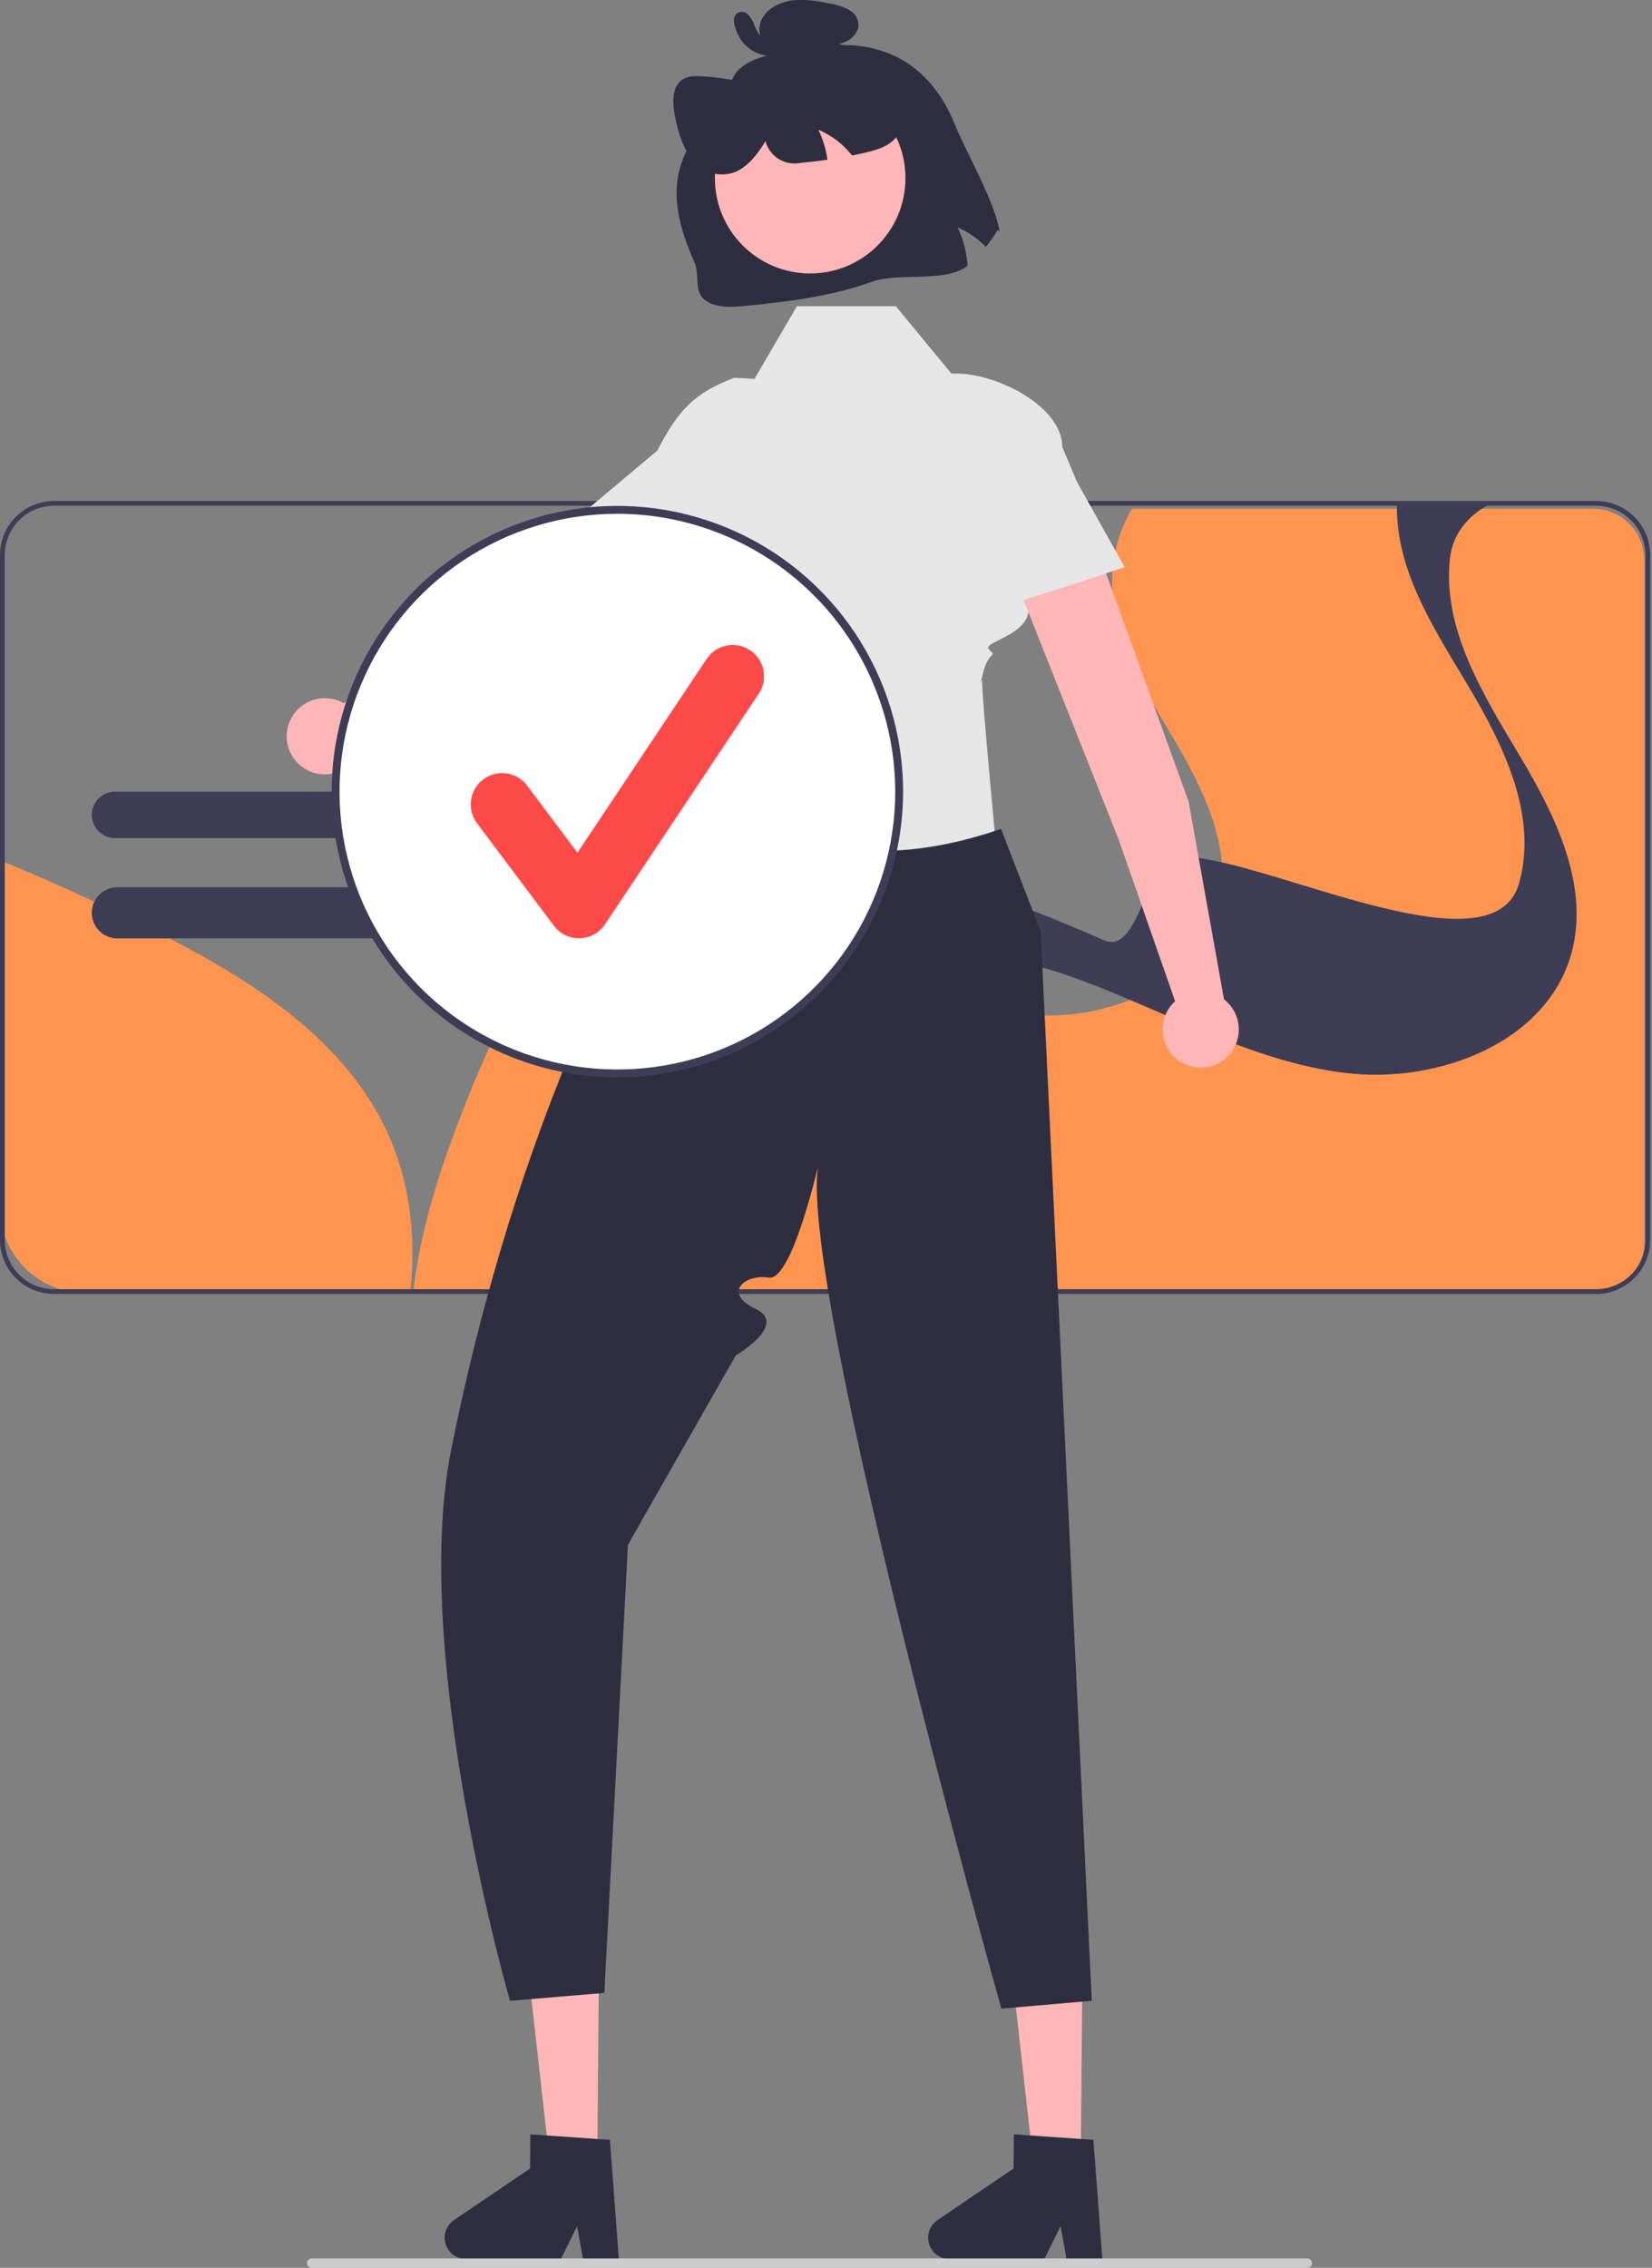 <svg width="432" height="593" viewBox="0 0 432 593" fill="none" xmlns="http://www.w3.org/2000/svg">
<rect x="0" y="0" width="432" height="593" fill="#808080" stroke="none"/>
<path d="M108 338.333H416.545C418.312 338.333 420.061 337.985 421.694 337.309C423.327 336.632 424.81 335.641 426.059 334.392C427.309 333.142 428.3 331.659 428.976 330.027C429.652 328.394 430 326.644 430 324.877V146.455C430.002 145.263 429.844 144.075 429.529 142.925C428.754 140.075 427.064 137.559 424.717 135.765C422.37 133.971 419.499 132.999 416.545 133H296.031C293.22 137.736 291.487 143.033 290.957 148.515C289.462 164.451 298.6 179.184 306.776 192.95C314.952 206.715 322.749 222.72 318.419 238.135C315.491 248.532 307.557 256.057 297.712 260.567C288.253 264.753 277.847 266.338 267.57 265.157C261.398 264.378 255.318 262.99 249.419 261.013C241.683 258.501 234.128 255.244 226.584 251.95C226.578 251.95 226.578 251.95 226.572 251.944C226.442 251.888 226.305 251.826 226.175 251.77C220.337 249.221 214.506 246.665 208.588 244.413C201.654 241.701 194.456 239.718 187.112 238.495C175.952 236.746 164.699 237.378 154.743 242.44C138.515 250.685 129.817 268.501 123.012 285.387C116.139 302.458 109.979 320.101 108 338.333Z" fill="#FF9551"/>
<path d="M3.24441e-08 225V315.806C-0 318.734 0.576 321.633 1.697 324.338C2.817 327.043 4.459 329.501 6.53 331.571C8.6 333.642 11.058 335.284 13.763 336.404C16.468 337.525 19.367 338.101 22.295 338.101H107.283C108.753 324.399 107.519 310.748 102.123 298.012C90.364 270.238 61.911 253.812 34.785 240.624C23.385 235.084 11.79 229.739 3.24441e-08 225Z" fill="#FF9551"/>
<path d="M0 324.228V145.129C0.004 141.383 1.494 137.792 4.143 135.143C6.792 132.494 10.383 131.004 14.129 131H417.398C421.144 131.004 424.735 132.494 427.384 135.143C430.033 137.792 431.522 141.383 431.527 145.129V324.228C431.523 327.974 430.033 331.565 427.384 334.214C424.735 336.863 421.144 338.353 417.398 338.357H14.129C10.383 338.353 6.792 336.863 4.143 334.214C1.494 331.565 0.004 327.974 0 324.228ZM14.129 132.245C10.713 132.249 7.438 133.608 5.023 136.023C2.608 138.438 1.249 141.713 1.245 145.129V324.228C1.249 327.644 2.608 330.918 5.023 333.334C7.438 335.749 10.713 337.108 14.129 337.112H417.398C420.814 337.108 424.088 335.749 426.504 333.334C428.919 330.918 430.278 327.644 430.281 324.228V145.129C430.277 141.713 428.919 138.438 426.504 136.023C424.088 133.608 420.814 132.249 417.398 132.245H14.129Z" fill="#3F3D56"/>
<path d="M155 335.549H173.196C176.308 325.07 180.799 313.963 184.901 303.841C192.771 284.434 202.825 263.957 221.589 254.481C229.601 250.435 238.337 248.855 247.259 248.941C259.583 249.057 272.254 252.366 283.854 256.75C288.6 258.54 293.302 260.507 297.985 262.518C315.63 270.1 333.083 278.359 352.059 280.591C376.07 283.413 404.301 272.671 410.859 249.531C415.864 231.815 406.85 213.422 397.396 197.6C387.942 181.778 377.375 164.849 379.101 146.531C379.108 146.469 379.114 146.401 379.126 146.34C379.776 139.76 383.705 135.032 389.192 132H365.298C364.983 149.089 374.87 164.173 383.766 179.066C393.22 194.882 402.234 213.281 397.229 230.997C390.671 254.131 336.367 227.013 312.355 224.185C305.575 223.391 316.346 226.214 309.881 224.185C299.74 221.005 298.616 250.164 288.748 245.884C282.605 243.216 276.455 240.565 270.225 238.21C267.645 237.232 265.009 236.316 262.342 235.468C262.336 235.468 262.336 235.468 262.33 235.461C244.425 229.792 224.844 227.584 208.3 235.781C208.189 235.837 208.071 235.892 207.96 235.947C189.195 245.417 179.141 265.894 171.272 285.301C164.769 301.345 158.205 318.626 155 335.549Z" fill="#3F3D56"/>
<path d="M247.117 245.373H30.687C28.913 245.373 27.212 244.669 25.959 243.415C24.704 242.161 24 240.46 24 238.687C24 236.913 24.704 235.212 25.959 233.958C27.212 232.704 28.913 232 30.687 232H247.117C248.891 232 250.591 232.704 251.845 233.958C253.099 235.212 253.804 236.913 253.804 238.687C253.804 240.46 253.099 242.161 251.845 243.415C250.591 244.669 248.891 245.373 247.117 245.373Z" fill="#3F3D56"/>
<path d="M91.041 207H30.075C28.464 207 26.919 207.64 25.779 208.779C24.64 209.919 24 211.464 24 213.075C24 214.686 24.64 216.231 25.779 217.371C26.919 218.51 28.464 219.15 30.075 219.15H91.041C92.652 219.15 94.197 218.51 95.337 217.371C96.476 216.231 97.116 214.686 97.116 213.075C97.116 211.464 96.476 209.919 95.337 208.779C94.197 207.64 92.652 207 91.041 207H91.041Z" fill="#3F3D56"/>
<path d="M156.192 565.274L143.73 565.169L138.214 515.982L156.605 516.138L156.192 565.274Z" fill="#FFB6B6"/>
<path d="M116.276 585.09C116.264 586.567 116.84 587.989 117.875 589.042C118.911 590.096 120.322 590.696 121.799 590.71L146.576 590.917L150.913 582.125L152.506 590.962L161.855 591.047L159.494 559.529L156.242 559.313L142.975 558.398L138.695 558.111L138.62 567.029L118.717 580.529C117.971 581.035 117.36 581.714 116.934 582.509C116.509 583.303 116.283 584.189 116.276 585.09Z" fill="#2F2E41"/>
<path d="M282.625 565.274L270.163 565.169L264.647 515.982L283.038 516.138L282.625 565.274Z" fill="#FFB6B6"/>
<path d="M242.709 585.09C242.698 586.567 243.273 587.989 244.308 589.042C245.344 590.096 246.755 590.696 248.232 590.71L273.009 590.917L277.346 582.125L278.939 590.962L288.288 591.047L285.927 559.529L282.675 559.313L269.408 558.398L265.128 558.111L265.053 567.029L245.15 580.529C244.405 581.035 243.793 581.714 243.368 582.509C242.942 583.303 242.716 584.189 242.709 585.09Z" fill="#2F2E41"/>
<path d="M140.819 171.374L196.904 128.211C199.275 126.375 200.829 123.681 201.231 120.709C201.632 117.738 200.85 114.728 199.052 112.328C198.122 111.087 196.948 110.048 195.604 109.275C194.259 108.502 192.771 108.011 191.23 107.832C189.689 107.653 188.128 107.789 186.642 108.233C185.156 108.677 183.775 109.419 182.585 110.413L125.701 157.035L89.941 183.908C88.172 182.879 86.128 182.42 84.089 182.593C82.049 182.765 80.112 183.562 78.541 184.874C76.97 186.186 75.841 187.95 75.307 189.926C74.774 191.902 74.861 193.995 75.558 195.92C76.255 197.844 77.528 199.508 79.203 200.684C80.878 201.86 82.875 202.492 84.922 202.494C86.969 202.496 88.967 201.867 90.644 200.694C92.322 199.521 93.597 197.86 94.298 195.937L140.819 171.374Z" fill="#FFB6B6"/>
<path d="M186.531 181.296L184.059 236.51L268.024 246.67C261.417 224.484 250.583 193.669 255.548 178.229L186.531 181.296Z" fill="#A0616A"/>
<path d="M234.26 80.075H208.395L197.288 99.082L191.995 98.79C181.68 102.762 177.568 106.874 171.876 117.829L151.871 134.628L167.289 153.13C177.939 151.385 181.779 143.118 178.397 127.936C178.397 127.936 166.735 148.261 183.534 158.26C183.534 158.26 180.538 177.1 183.534 176.898C186.531 176.695 193.432 172.861 186.531 176.695C179.629 180.529 180.811 180.695 181.037 181.937C184.764 202.47 187.847 217.888 187.847 217.888L260.829 225.084C260.829 225.084 256.624 180.947 256.852 178.438C257.081 175.928 255.547 182.063 257.081 175.928C258.615 169.793 260.915 172.094 258.615 169.793C256.314 167.493 274.429 165.512 267.359 154.456L291.001 148.289L277.786 116.881C277.786 106.276 260.754 97.679 250.149 97.679H248.791L234.26 80.075Z" fill="#E6E6E6"/>
<path d="M261.784 216.744C233.232 226.565 207.527 224.409 185.792 205.553C185.792 205.553 179.675 228.167 173.482 225.084C167.29 222 170.35 230.629 168.649 233.792C166.843 237.151 168.94 242.817 162.975 244.744C157.01 246.67 159.251 252.331 157.32 256.497C143.807 285.654 128.375 326.924 117.95 379.27C107.237 433.06 133.369 523.178 133.369 523.178L158.038 521.122L164.206 403.94L192.414 354.409C192.414 354.409 206.272 346.34 197.574 342.247C188.876 338.154 194.703 333.082 201.041 334.076C207.378 335.07 214.574 302.177 214.574 302.177C205.538 324.885 261.857 525.234 261.857 525.234L285.499 523.178L272.137 243.586L261.784 216.744Z" fill="#2F2E41"/>
<path d="M249.61 32.357C252.414 39.34 260.324 53.072 261.395 60.563L260.913 60.089C259.993 61.66 258.948 63.155 257.787 64.558C255.707 62.373 253.195 60.646 250.411 59.486C251.931 62.606 252.812 65.998 253 69.464C247.851 73.948 234.7 71.242 228.13 73.632C217.556 77.468 206.33 78.834 195.246 79.968C191.311 80.373 186.907 80.619 184.15 78.294C181.393 75.969 183.035 71.664 181.552 68.408C170.987 45.214 180.737 36.845 189.021 26.328C190.844 24.014 190.837 20.56 193.055 18.352C196.133 15.291 200.851 14.349 205.201 13.595C204.071 13.655 202.945 13.422 201.931 12.92C200.917 12.418 200.049 11.664 199.411 10.73C198.851 9.788 198.562 8.71 198.576 7.615C198.59 6.52 198.906 5.45 199.489 4.523C201.045 1.943 204.278 0.444 207.397 0.069C210.469 -0.14 213.556 0.126 216.548 0.856C218.486 1.111 220.363 1.71 222.09 2.627C222.904 3.062 223.567 3.735 223.989 4.556C224.411 5.377 224.572 6.308 224.451 7.223C224.191 8.069 223.743 8.844 223.142 9.493C222.54 10.141 221.8 10.645 220.977 10.967C219.721 11.498 218.4 11.86 217.049 12.043C223.255 11.237 229.558 12.341 235.121 15.206C242.092 18.924 246.797 25.378 249.61 32.357Z" fill="#2F2E41"/>
<path d="M211.861 71.506C225.624 71.506 236.781 60.348 236.781 46.585C236.781 32.822 225.624 21.664 211.861 21.664C198.097 21.664 186.94 32.822 186.94 46.585C186.94 60.348 198.097 71.506 211.861 71.506Z" fill="#FFB6B6"/>
<path d="M235.84 33.223C234.395 37.59 230.266 38.997 226.45 39.875C225.246 40.155 224.036 40.416 222.814 40.649C222.363 40.085 221.883 39.533 221.383 39.011C219.302 36.826 216.79 35.099 214.006 33.939C215.21 36.403 216.01 39.045 216.376 41.763C214.069 42.098 211.749 42.371 209.416 42.584C207.442 43.004 205.382 42.65 203.662 41.594C201.943 40.539 200.694 38.863 200.174 36.913C198.05 40.386 195.539 43.657 192.106 45.036C190.142 45.742 188.004 45.8 186.005 45.202C184.006 44.604 182.251 43.381 180.997 41.713C178.941 39.204 177.795 35.833 176.972 32.58C175.997 28.713 175.456 24.258 177.369 21.805C178.902 19.819 181.546 19.783 183.986 19.96C189.371 20.373 194.699 21.339 199.886 22.842L200.325 23.829C199.433 18.474 201.367 13.322 204.945 11.489C207.358 10.264 210.261 10.469 213.082 10.718C216.705 10.88 220.285 11.572 223.708 12.773C227.634 14.283 230.998 16.97 233.339 20.465C235.843 24.267 237.087 29.451 235.84 33.223Z" fill="#2F2E41"/>
<path d="M200.314 9.931C200.56 9.858 199.923 9.951 200.144 9.957C200.034 9.951 199.925 9.936 199.817 9.912C199.799 9.908 199.551 9.829 199.716 9.887C199.346 9.776 199.016 9.561 198.765 9.266C198.18 8.543 197.721 7.725 197.407 6.849C197.011 5.69 196.374 4.629 195.539 3.734C195.302 3.496 195.012 3.317 194.693 3.212C194.374 3.107 194.034 3.079 193.702 3.129C193.37 3.18 193.054 3.308 192.781 3.504C192.508 3.699 192.285 3.957 192.129 4.255C191.644 5.328 192.087 6.651 192.434 7.705C192.791 8.801 193.322 9.832 194.008 10.758C195.157 12.273 196.721 13.421 198.511 14.062C200.582 14.814 202.841 14.879 204.952 14.246C205.231 14.13 205.47 13.936 205.641 13.687C205.811 13.437 205.906 13.144 205.912 12.842C205.919 12.54 205.837 12.243 205.678 11.986C205.519 11.73 205.288 11.525 205.014 11.398L201.494 9.956C201.308 9.875 201.109 9.831 200.906 9.826C200.704 9.822 200.503 9.857 200.314 9.931C200.125 10.004 199.953 10.114 199.806 10.254C199.66 10.394 199.543 10.561 199.461 10.747C199.38 10.932 199.336 11.132 199.331 11.334C199.327 11.536 199.362 11.738 199.436 11.927C199.509 12.115 199.619 12.288 199.759 12.434C199.899 12.58 200.066 12.697 200.252 12.779L203.772 14.22L203.835 11.372C203.395 11.499 202.943 11.576 202.487 11.602C202 11.651 201.508 11.63 201.027 11.541C200.566 11.48 200.113 11.37 199.676 11.211C199.396 11.109 199.122 10.993 198.854 10.863C198.757 10.815 198.66 10.766 198.564 10.715C198.571 10.719 198.162 10.48 198.341 10.593C197.886 10.302 197.459 9.969 197.065 9.598C196.926 9.467 196.798 9.325 196.682 9.173C196.482 8.926 196.296 8.668 196.126 8.4C195.779 7.832 195.504 7.224 195.308 6.588C195.218 6.321 195.143 6.049 195.081 5.774C195.064 5.623 195.037 5.473 195 5.326C194.869 4.975 195.024 5.531 194.874 5.683L194.225 6.161C194.103 6.198 193.975 6.206 193.849 6.186C193.724 6.166 193.604 6.118 193.5 6.045C193.423 5.937 193.44 5.955 193.55 6.099C193.679 6.269 193.796 6.446 193.902 6.631C194.135 7.065 194.345 7.511 194.533 7.966C194.92 8.936 195.41 9.86 195.994 10.726C196.566 11.601 197.399 12.273 198.376 12.646C199.352 13.019 200.422 13.075 201.432 12.805C201.811 12.654 202.115 12.36 202.279 11.987C202.444 11.613 202.454 11.19 202.31 10.809C202.155 10.433 201.861 10.132 201.489 9.968C201.117 9.804 200.696 9.791 200.314 9.931Z" fill="#2F2E41"/>
<path d="M161.446 280.688C202.141 280.688 235.132 247.698 235.132 207.002C235.132 166.307 202.141 133.316 161.446 133.316C120.75 133.316 87.76 166.307 87.76 207.002C87.76 247.698 120.75 280.688 161.446 280.688Z" fill="white"/>
<path d="M161.446 281.716C146.669 281.716 132.224 277.334 119.937 269.125C107.65 260.915 98.074 249.246 92.419 235.594C86.764 221.942 85.285 206.92 88.168 192.427C91.05 177.934 98.166 164.621 108.615 154.172C119.064 143.723 132.376 136.607 146.869 133.724C161.362 130.841 176.385 132.321 190.037 137.976C203.689 143.631 215.358 153.207 223.568 165.493C231.777 177.78 236.159 192.225 236.159 207.002C236.137 226.81 228.258 245.801 214.252 259.808C200.245 273.815 181.254 281.694 161.446 281.716ZM161.446 134.345C147.075 134.345 133.028 138.606 121.079 146.59C109.131 154.573 99.818 165.921 94.319 179.198C88.819 192.474 87.38 207.083 90.184 221.177C92.987 235.272 99.907 248.218 110.069 258.38C120.23 268.541 133.177 275.461 147.271 278.264C161.365 281.068 175.975 279.629 189.251 274.129C202.528 268.63 213.875 259.317 221.859 247.369C229.843 235.42 234.104 221.372 234.104 207.002C234.082 187.739 226.42 169.27 212.799 155.649C199.177 142.028 180.709 134.366 161.446 134.345Z" fill="#3F3D56"/>
<path d="M151.393 245.352C150.121 245.352 148.866 245.056 147.728 244.487C146.59 243.917 145.6 243.091 144.837 242.073L124.734 215.269C124.089 214.408 123.619 213.428 123.352 212.385C123.084 211.343 123.025 210.258 123.178 209.192C123.33 208.126 123.691 207.101 124.239 206.175C124.787 205.249 125.513 204.44 126.374 203.794C127.235 203.148 128.215 202.679 129.258 202.411C130.3 202.144 131.385 202.085 132.451 202.237C133.516 202.39 134.542 202.75 135.468 203.299C136.394 203.847 137.203 204.573 137.849 205.434L151.001 222.968L184.779 172.301C185.376 171.405 186.144 170.636 187.038 170.037C187.933 169.438 188.936 169.021 189.992 168.81C191.047 168.599 192.134 168.598 193.19 168.807C194.246 169.016 195.251 169.43 196.146 170.027C197.042 170.625 197.811 171.392 198.41 172.287C199.009 173.181 199.426 174.184 199.637 175.24C199.848 176.295 199.849 177.382 199.64 178.438C199.431 179.494 199.017 180.499 198.419 181.394L178.317 211.548L158.214 241.702C157.487 242.793 156.509 243.693 155.362 244.328C154.215 244.962 152.932 245.313 151.622 245.35C151.546 245.351 151.47 245.352 151.393 245.352Z" fill="#FF4A4A"/>
<path d="M80.281 591.777C80.28 591.938 80.312 592.097 80.373 592.245C80.434 592.394 80.524 592.529 80.638 592.643C80.752 592.756 80.887 592.847 81.035 592.908C81.184 592.969 81.343 593 81.504 593H341.864C342.188 593 342.499 592.871 342.728 592.642C342.958 592.412 343.087 592.101 343.087 591.777C343.087 591.452 342.958 591.141 342.728 590.912C342.499 590.682 342.188 590.554 341.864 590.554H81.504C81.343 590.553 81.184 590.584 81.035 590.646C80.887 590.707 80.752 590.797 80.638 590.911C80.524 591.024 80.434 591.159 80.373 591.308C80.312 591.457 80.28 591.616 80.281 591.777Z" fill="#CCCCCC"/>
<path d="M310.803 209.523L286.716 142.976C285.687 140.16 283.592 137.861 280.884 136.575C278.175 135.29 275.069 135.121 272.237 136.105C270.772 136.615 269.425 137.417 268.28 138.463C267.135 139.51 266.215 140.778 265.577 142.192C264.938 143.605 264.594 145.134 264.565 146.685C264.537 148.236 264.824 149.776 265.41 151.212L292.55 219.571L307.29 261.803C305.773 263.177 304.715 264.984 304.26 266.98C303.805 268.976 303.976 271.063 304.749 272.958C305.521 274.854 306.859 276.465 308.58 277.574C310.3 278.683 312.321 279.235 314.366 279.155C316.411 279.076 318.383 278.369 320.012 277.13C321.642 275.891 322.85 274.181 323.474 272.231C324.097 270.281 324.106 268.187 323.497 266.232C322.889 264.278 321.694 262.558 320.074 261.307L310.803 209.523Z" fill="#FFB6B6"/>
<path d="M274.555 113.34L294.085 148.289C294.085 148.289 249.076 163.699 248.967 161.134C248.857 158.568 251.203 122.963 251.203 122.963L274.555 113.34Z" fill="#E6E6E6"/>
</svg>
